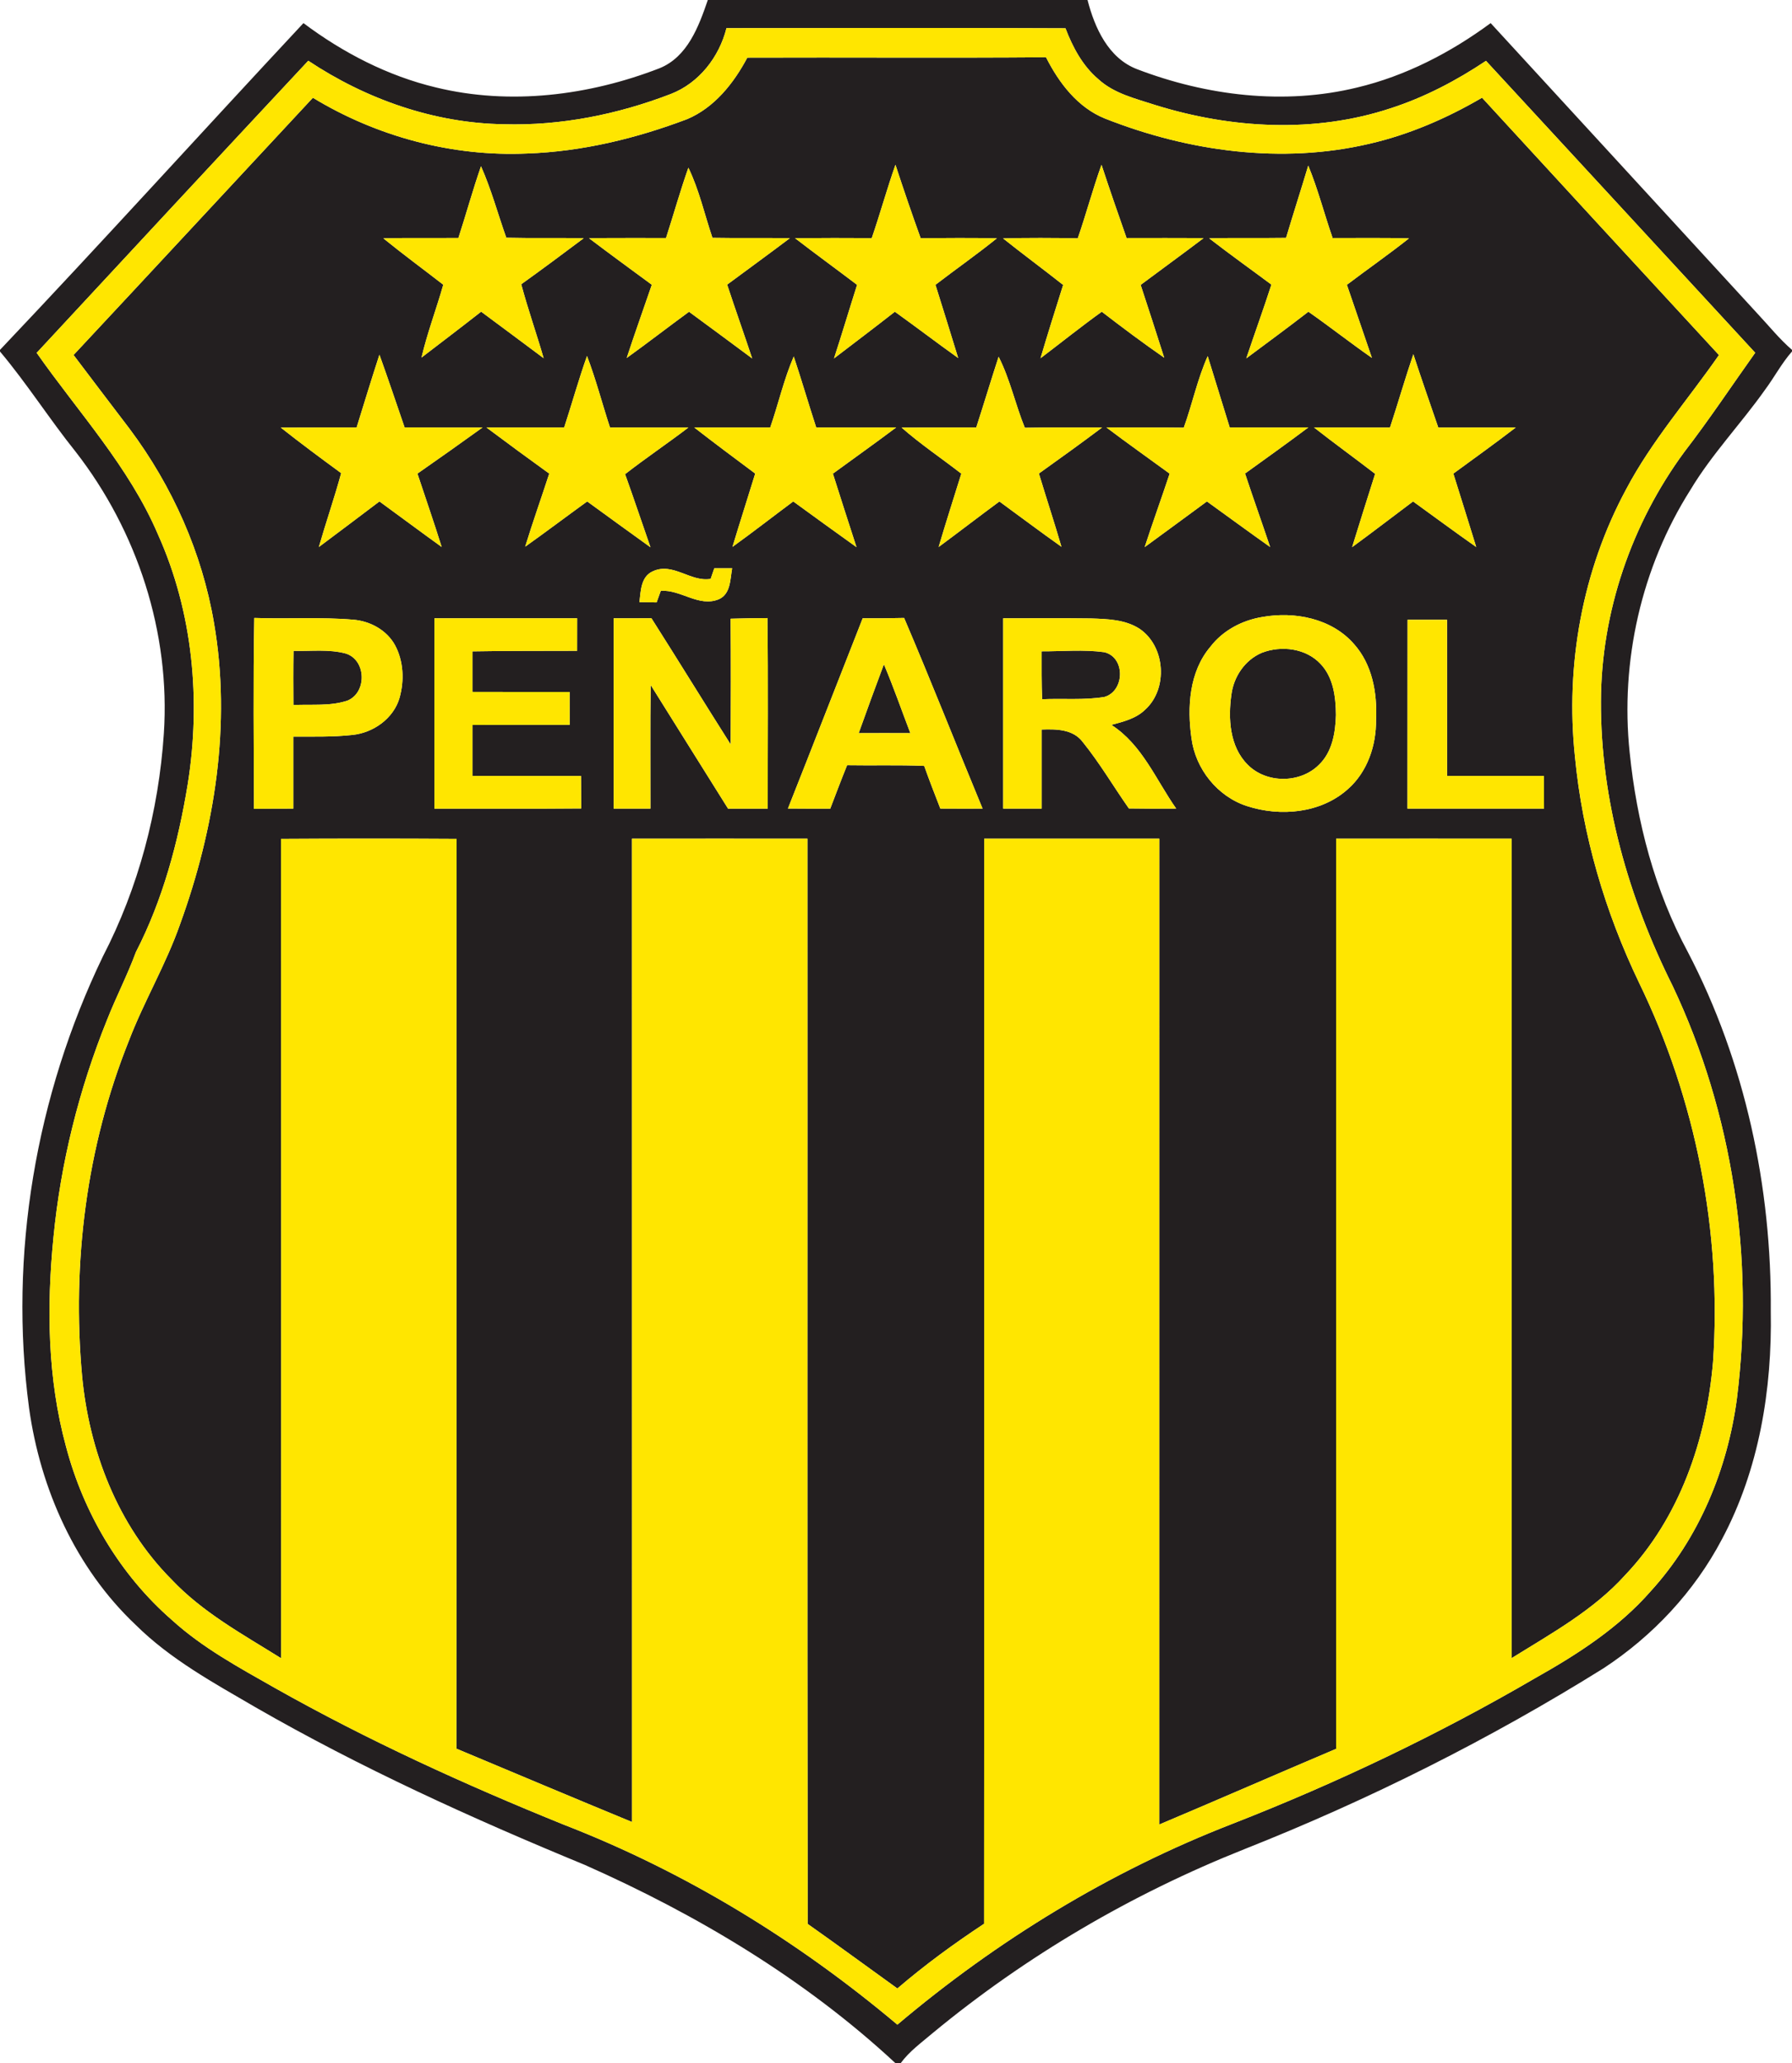 <?xml version="1.0" encoding="UTF-8" ?>
<!DOCTYPE svg PUBLIC "-//W3C//DTD SVG 1.1//EN" "http://www.w3.org/Graphics/SVG/1.1/DTD/svg11.dtd">
<svg width="391pt" height="450pt" viewBox="0 0 391 450" version="1.1" xmlns="http://www.w3.org/2000/svg">
<g id="#ffffffff">
</g>
<g id="#231f20ff">
<path fill="#231f20" opacity="1.00" d=" M 154.44 0.00 L 237.29 0.00 C 238.85 6.06 241.82 12.67 248.07 15.08 C 263.25 20.89 280.19 22.97 296.11 19.09 C 306.69 16.57 316.52 11.47 325.25 5.04 C 344.70 26.18 364.10 47.35 383.54 68.49 C 386.01 71.12 388.26 73.95 391.00 76.31 L 391.00 76.66 C 388.74 79.23 387.15 82.28 385.11 85.02 C 379.87 92.43 373.52 99.03 368.84 106.84 C 358.13 123.73 353.50 144.26 355.58 164.12 C 357.11 179.22 361.04 194.24 368.27 207.64 C 380.81 231.68 386.58 258.94 386.37 285.97 C 386.68 303.04 383.82 320.54 375.71 335.73 C 369.71 347.14 360.63 356.83 349.86 363.88 C 325.02 379.37 298.74 392.54 271.52 403.32 C 246.96 413.08 223.89 426.59 203.51 443.43 C 201.08 445.50 198.43 447.39 196.52 450.00 L 195.38 450.00 C 175.63 431.65 152.12 417.61 127.54 406.73 C 102.98 396.61 78.74 385.60 55.70 372.35 C 46.57 367.03 37.15 361.89 29.59 354.39 C 16.50 342.03 8.80 324.77 6.34 307.09 C 1.88 273.62 7.81 239.01 22.44 208.63 C 30.22 193.60 34.62 176.87 35.75 160.00 C 37.21 138.02 29.98 115.83 16.48 98.50 C 10.77 91.38 5.87 83.65 0.00 76.67 L 0.00 76.31 C 22.31 52.79 44.08 28.74 66.21 5.04 C 74.84 11.51 84.62 16.57 95.15 19.08 C 111.30 23.01 128.49 20.85 143.87 14.90 C 150.02 12.43 152.46 5.77 154.44 0.00 M 158.51 6.14 C 156.92 12.45 152.53 18.11 146.37 20.50 C 134.81 24.95 122.41 27.45 110.00 27.10 C 94.77 26.89 79.88 21.65 67.26 13.25 C 47.46 34.45 27.72 55.70 8.00 76.96 C 17.11 89.95 28.17 101.82 34.47 116.57 C 42.10 133.54 43.88 152.77 40.96 171.05 C 38.89 183.69 35.53 196.26 29.64 207.69 C 27.79 212.71 25.32 217.46 23.36 222.44 C 17.23 237.60 13.24 253.64 11.66 269.93 C 10.16 285.11 10.36 300.66 14.39 315.46 C 18.21 329.98 26.17 343.49 37.54 353.37 C 44.20 359.42 52.16 363.72 59.94 368.14 C 80.23 379.58 101.47 389.27 123.06 398.00 C 149.56 408.27 174.08 423.31 195.80 441.60 C 217.58 423.19 242.25 408.13 268.86 397.81 C 291.67 388.90 313.83 378.34 334.98 366.01 C 344.16 360.85 353.18 355.05 360.17 347.06 C 370.73 335.49 376.95 320.41 378.99 304.97 C 382.79 274.47 378.13 242.88 364.96 215.05 C 355.37 195.85 349.22 174.57 349.31 152.99 C 349.37 133.50 355.98 114.24 367.51 98.57 C 372.92 91.56 377.83 84.16 382.97 76.94 C 363.38 55.73 343.83 34.47 324.23 13.27 C 317.77 17.58 310.83 21.23 303.42 23.62 C 286.85 29.10 268.67 28.06 252.14 22.93 C 247.81 21.51 243.12 20.45 239.66 17.28 C 236.22 14.37 234.06 10.31 232.48 6.17 C 207.82 6.05 183.16 6.11 158.51 6.14 Z" />
<path fill="#231f20" opacity="1.00" d=" M 163.06 12.57 C 184.79 12.49 206.51 12.66 228.23 12.49 C 231.06 18.08 235.12 23.45 241.11 25.86 C 259.30 33.04 279.66 35.86 298.87 31.34 C 307.51 29.35 315.73 25.77 323.37 21.31 C 340.57 40.05 357.81 58.75 375.06 77.44 C 368.29 87.19 360.37 96.18 354.81 106.72 C 345.25 124.43 341.53 145.07 343.64 165.03 C 345.28 182.15 350.19 198.86 357.63 214.34 C 370.05 239.90 375.70 268.71 373.77 297.06 C 372.33 313.99 366.48 331.06 354.60 343.54 C 347.67 351.23 338.51 356.26 329.82 361.66 C 329.81 302.08 329.81 242.51 329.82 182.93 C 317.06 182.91 304.29 182.92 291.53 182.93 C 291.53 249.10 291.54 315.27 291.53 381.44 C 278.65 386.90 265.83 392.51 252.94 397.95 C 252.95 326.28 252.94 254.60 252.95 182.93 C 240.22 182.92 227.48 182.92 214.75 182.93 C 214.73 261.81 214.78 340.70 214.72 419.59 C 208.15 423.93 201.78 428.58 195.80 433.71 C 189.27 429.02 182.80 424.26 176.23 419.63 C 176.10 340.73 176.21 261.83 176.17 182.93 C 163.41 182.92 150.65 182.91 137.89 182.93 C 137.90 254.42 137.89 325.91 137.90 397.40 C 125.10 392.12 112.34 386.75 99.58 381.40 C 99.65 315.26 99.56 249.11 99.62 182.97 C 86.85 182.89 74.08 182.89 61.32 182.97 C 61.37 242.54 61.34 302.12 61.34 361.69 C 53.01 356.48 44.21 351.71 37.40 344.47 C 25.70 332.72 19.45 316.45 17.91 300.12 C 15.67 275.43 18.86 250.14 28.09 227.08 C 31.41 218.39 36.23 210.34 39.30 201.55 C 46.87 180.69 50.51 157.90 46.69 135.86 C 44.09 120.57 37.61 106.03 28.34 93.62 C 24.25 88.22 20.12 82.85 16.05 77.43 C 33.49 58.76 50.86 40.02 68.27 21.32 C 82.25 29.81 98.68 34.21 115.04 33.48 C 127.02 33.06 138.80 30.20 149.97 25.97 C 155.91 23.44 160.10 18.14 163.06 12.57 M 104.95 36.27 C 103.15 41.43 101.71 46.71 100.02 51.90 C 94.56 51.95 89.10 51.85 83.64 51.98 C 87.92 55.46 92.36 58.72 96.72 62.10 C 95.21 67.41 93.23 72.60 91.97 77.99 C 96.31 74.66 100.67 71.36 104.98 67.98 C 109.54 71.34 114.07 74.75 118.62 78.13 C 117.06 72.73 115.18 67.43 113.73 62.00 C 118.32 58.72 122.84 55.34 127.36 51.96 C 121.73 51.85 116.10 51.99 110.47 51.85 C 108.62 46.66 107.19 41.29 104.95 36.27 M 150.20 36.58 C 148.41 41.64 146.97 46.81 145.32 51.91 C 139.72 51.93 134.12 51.87 128.52 51.96 C 133.05 55.39 137.64 58.74 142.22 62.11 C 140.40 67.44 138.49 72.73 136.74 78.08 C 141.32 74.79 145.78 71.33 150.34 68.00 C 154.93 71.39 159.54 74.76 164.12 78.18 C 162.33 72.80 160.43 67.46 158.66 62.08 C 163.22 58.71 167.80 55.37 172.33 51.96 C 166.70 51.85 161.07 51.98 155.45 51.87 C 153.72 46.77 152.56 41.44 150.20 36.58 M 190.20 51.96 C 184.63 51.88 179.05 51.90 173.47 51.95 C 177.94 55.40 182.51 58.71 187.01 62.13 C 185.31 67.47 183.71 72.85 181.97 78.18 C 186.40 74.79 190.86 71.43 195.25 67.99 C 199.89 71.31 204.42 74.78 209.07 78.09 C 207.43 72.77 205.79 67.44 204.11 62.12 C 208.55 58.71 213.14 55.50 217.51 51.98 C 211.96 51.86 206.42 51.91 200.88 51.95 C 198.96 46.64 197.14 41.30 195.38 35.94 C 193.51 41.23 192.03 46.66 190.20 51.96 M 235.16 51.98 C 229.73 51.88 224.29 51.85 218.86 52.00 C 223.18 55.44 227.63 58.72 231.97 62.15 C 230.29 67.47 228.61 72.79 227.03 78.14 C 231.49 74.76 235.85 71.26 240.40 67.99 C 244.87 71.43 249.39 74.81 254.02 78.02 C 252.33 72.72 250.62 67.42 248.88 62.14 C 253.45 58.73 258.06 55.39 262.60 51.95 C 257.00 51.88 251.40 51.92 245.81 51.92 C 243.94 46.61 242.10 41.29 240.34 35.94 C 238.44 41.23 237.00 46.67 235.16 51.98 M 285.45 36.12 C 283.87 41.38 282.18 46.61 280.61 51.88 C 275.01 51.97 269.42 51.84 263.83 51.98 C 268.29 55.44 272.89 58.71 277.41 62.08 C 275.67 67.47 273.73 72.79 271.93 78.16 C 276.46 74.79 281.01 71.45 285.48 67.99 C 290.16 71.26 294.65 74.80 299.34 78.06 C 297.54 72.74 295.68 67.43 293.88 62.12 C 298.38 58.71 303.01 55.49 307.43 51.99 C 301.88 51.84 296.32 51.93 290.77 51.92 C 288.94 46.67 287.57 41.26 285.45 36.12 M 77.81 93.24 C 72.29 93.25 66.78 93.22 61.26 93.26 C 65.58 96.67 70.00 99.95 74.44 103.20 C 72.96 108.62 71.12 113.92 69.57 119.31 C 74.00 116.03 78.38 112.68 82.79 109.37 C 87.32 112.67 91.82 116.03 96.37 119.30 C 94.70 113.94 92.84 108.63 91.08 103.30 C 95.84 99.99 100.57 96.63 105.28 93.24 C 99.61 93.24 93.95 93.26 88.28 93.22 C 86.46 87.93 84.68 82.62 82.79 77.36 C 81.07 82.64 79.45 87.94 77.81 93.24 M 123.10 93.24 C 117.44 93.24 111.79 93.25 106.14 93.24 C 110.68 96.63 115.24 99.99 119.84 103.30 C 118.11 108.62 116.23 113.89 114.59 119.24 C 119.14 116.01 123.60 112.64 128.12 109.37 C 132.71 112.72 137.32 116.05 141.93 119.37 C 140.07 114.05 138.29 108.71 136.39 103.42 C 140.90 99.91 145.65 96.72 150.20 93.25 C 144.49 93.23 138.79 93.25 133.09 93.23 C 131.39 88.05 130.03 82.75 128.08 77.65 C 126.25 82.79 124.79 88.05 123.10 93.24 M 168.06 93.24 C 162.53 93.24 157.00 93.25 151.48 93.24 C 155.87 96.65 160.32 99.97 164.78 103.29 C 163.14 108.62 161.43 113.94 159.82 119.28 C 164.30 116.06 168.65 112.66 173.08 109.37 C 177.67 112.70 182.26 116.05 186.88 119.34 C 185.15 114.00 183.42 108.66 181.73 103.31 C 186.33 99.94 190.99 96.65 195.55 93.22 C 189.73 93.26 183.91 93.24 178.09 93.23 C 176.41 88.09 174.90 82.89 173.19 77.75 C 171.03 82.75 169.84 88.10 168.06 93.24 M 217.89 77.81 C 216.22 82.94 214.67 88.11 213.01 93.24 C 207.58 93.25 202.15 93.22 196.72 93.26 C 200.84 96.88 205.42 99.95 209.75 103.31 C 208.09 108.64 206.38 113.96 204.80 119.31 C 209.24 116.03 213.61 112.66 218.06 109.38 C 222.57 112.67 227.04 116.03 231.60 119.26 C 230.04 113.91 228.29 108.62 226.68 103.28 C 231.31 99.97 235.94 96.65 240.48 93.23 C 234.86 93.27 229.24 93.18 223.61 93.30 C 221.53 88.20 220.39 82.72 217.89 77.81 M 258.29 93.28 C 252.66 93.20 247.03 93.27 241.40 93.22 C 245.94 96.66 250.61 99.94 255.21 103.31 C 253.43 108.66 251.51 113.96 249.76 119.33 C 254.30 116.02 258.82 112.69 263.34 109.37 C 267.94 112.68 272.50 116.04 277.13 119.31 C 275.34 113.96 273.43 108.64 271.66 103.28 C 276.28 99.95 280.92 96.64 285.48 93.22 C 279.76 93.25 274.03 93.25 268.31 93.22 C 266.70 88.04 265.10 82.87 263.51 77.68 C 261.26 82.70 260.16 88.12 258.29 93.28 M 303.29 93.25 C 297.76 93.22 292.23 93.26 286.70 93.23 C 291.09 96.67 295.61 99.94 300.04 103.35 C 298.33 108.67 296.69 114.01 295.02 119.34 C 299.50 116.08 303.88 112.68 308.32 109.37 C 312.91 112.68 317.46 116.06 322.10 119.31 C 320.44 113.97 318.79 108.63 317.11 103.30 C 321.66 99.97 326.24 96.69 330.72 93.25 C 325.09 93.23 319.45 93.24 313.82 93.25 C 311.99 87.93 310.13 82.61 308.38 77.26 C 306.58 82.56 305.03 87.94 303.29 93.25 M 142.46 124.60 C 139.82 125.74 139.81 128.92 139.52 131.33 C 140.46 131.35 142.34 131.37 143.27 131.39 C 143.50 130.76 143.96 129.49 144.18 128.86 C 148.56 128.56 152.50 132.51 156.85 130.70 C 159.45 129.55 159.31 126.32 159.75 123.95 C 158.77 123.95 156.82 123.95 155.85 123.95 C 155.65 124.53 155.26 125.68 155.06 126.26 C 150.68 127.01 146.81 122.57 142.46 124.60 M 275.45 134.57 C 271.04 135.28 266.84 137.49 264.10 141.06 C 259.47 146.51 259.00 154.25 259.97 161.03 C 260.85 167.73 265.64 173.74 272.10 175.82 C 279.38 178.19 288.19 177.39 294.06 172.15 C 298.35 168.40 300.31 162.59 300.24 157.00 C 300.53 151.17 299.43 144.92 295.41 140.45 C 290.55 134.88 282.47 133.31 275.45 134.57 M 55.41 176.41 C 58.27 176.38 61.14 176.37 64.00 176.37 C 64.00 171.13 64.00 165.90 64.00 160.66 C 68.29 160.65 72.60 160.77 76.88 160.30 C 81.46 159.84 85.90 156.70 87.19 152.17 C 88.24 148.42 88.06 144.21 86.20 140.74 C 84.40 137.43 80.74 135.45 77.06 135.16 C 69.88 134.55 62.67 135.04 55.48 134.78 C 55.23 148.65 55.38 162.53 55.41 176.41 M 94.79 134.86 C 94.78 148.70 94.78 162.54 94.79 176.38 C 105.47 176.35 116.14 176.43 126.82 176.33 C 126.79 173.97 126.78 171.61 126.77 169.25 C 118.88 169.23 110.99 169.25 103.09 169.23 C 103.09 165.53 103.09 161.82 103.09 158.12 C 110.16 158.09 117.23 158.11 124.30 158.10 C 124.30 155.71 124.30 153.32 124.29 150.93 C 117.22 150.92 110.16 150.94 103.09 150.91 C 103.09 147.96 103.09 145.02 103.09 142.07 C 110.70 141.93 118.31 141.99 125.92 141.95 C 125.92 139.58 125.92 137.22 125.93 134.86 C 115.55 134.85 105.17 134.86 94.79 134.86 M 133.90 134.86 C 133.89 148.70 133.89 162.53 133.90 176.37 C 136.57 176.38 139.25 176.37 141.92 176.37 C 141.94 167.38 141.85 158.39 141.97 149.40 C 147.62 158.38 153.20 167.40 158.86 176.38 C 161.74 176.37 164.62 176.38 167.51 176.38 C 167.49 162.52 167.62 148.66 167.45 134.81 C 164.77 134.82 162.09 134.87 159.41 134.95 C 159.50 144.09 159.46 153.24 159.43 162.38 C 153.62 153.23 147.95 143.99 142.14 134.85 C 139.39 134.85 136.65 134.85 133.90 134.86 M 188.23 134.86 C 182.78 148.68 177.40 162.54 171.92 176.35 C 175.00 176.38 178.07 176.38 181.15 176.38 C 182.36 173.21 183.56 170.04 184.83 166.90 C 190.44 167.00 196.05 166.81 201.65 167.05 C 202.76 170.17 203.96 173.26 205.17 176.36 C 208.24 176.38 211.31 176.38 214.39 176.37 C 208.65 162.52 203.16 148.56 197.27 134.78 C 194.26 134.86 191.24 134.87 188.23 134.86 M 218.89 134.86 C 218.88 148.70 218.88 162.53 218.89 176.37 C 221.68 176.38 224.48 176.38 227.28 176.37 C 227.28 170.62 227.28 164.87 227.28 159.12 C 230.45 159.01 234.14 159.02 236.25 161.85 C 239.95 166.42 242.93 171.52 246.31 176.33 C 249.75 176.39 253.19 176.39 256.63 176.36 C 252.22 170.08 249.19 162.39 242.49 158.11 C 245.09 157.41 247.87 156.74 249.86 154.79 C 254.90 150.23 254.30 141.02 248.68 137.17 C 245.53 135.11 241.64 135.01 238.00 134.89 C 231.63 134.80 225.26 134.88 218.89 134.86 M 307.12 135.18 C 307.10 148.91 307.12 162.64 307.10 176.37 C 317.03 176.38 326.96 176.38 336.89 176.37 C 336.88 173.99 336.87 171.61 336.87 169.24 C 329.82 169.24 322.78 169.24 315.74 169.24 C 315.73 157.89 315.74 146.53 315.73 135.18 C 312.85 135.17 309.98 135.17 307.12 135.18 Z" />
<path fill="#231f20" opacity="1.00" d=" M 64.04 141.96 C 67.84 142.07 71.76 141.54 75.47 142.55 C 79.93 143.97 80.09 151.03 75.84 152.80 C 72.06 154.08 67.95 153.57 64.02 153.78 C 63.99 149.84 63.98 145.90 64.04 141.96 Z" />
<path fill="#231f20" opacity="1.00" d=" M 227.27 142.06 C 231.82 142.08 236.42 141.63 240.95 142.25 C 245.62 143.38 245.40 150.75 240.98 152.01 C 236.49 152.75 231.91 152.30 227.38 152.51 C 227.25 149.03 227.26 145.54 227.27 142.06 Z" />
<path fill="#231f20" opacity="1.00" d=" M 275.32 142.38 C 279.56 140.74 284.94 141.38 288.13 144.81 C 290.94 147.75 291.46 152.05 291.49 155.94 C 291.39 159.79 290.69 164.03 287.77 166.82 C 283.67 170.90 276.29 170.92 272.22 166.77 C 268.29 162.85 267.95 156.73 268.68 151.53 C 269.16 147.61 271.64 143.94 275.32 142.38 Z" />
<path fill="#231f20" opacity="1.00" d=" M 192.86 144.89 C 194.96 149.83 196.71 154.90 198.63 159.91 C 194.87 159.89 191.11 159.89 187.36 159.91 C 189.16 154.89 190.98 149.88 192.86 144.89 Z" />
</g>
<g id="#ffe600ff">
<path fill="#ffe600" opacity="1.00" d=" M 158.51 6.14 C 183.16 6.11 207.82 6.05 232.48 6.17 C 234.06 10.31 236.22 14.37 239.66 17.28 C 243.12 20.45 247.81 21.51 252.14 22.93 C 268.67 28.06 286.85 29.10 303.42 23.62 C 310.83 21.23 317.77 17.58 324.23 13.27 C 343.83 34.47 363.38 55.73 382.97 76.94 C 377.83 84.16 372.92 91.56 367.51 98.57 C 355.98 114.24 349.37 133.50 349.31 152.99 C 349.22 174.57 355.37 195.85 364.96 215.05 C 378.13 242.88 382.79 274.47 378.99 304.97 C 376.95 320.41 370.73 335.49 360.17 347.06 C 353.18 355.05 344.16 360.85 334.98 366.01 C 313.83 378.34 291.67 388.90 268.86 397.81 C 242.25 408.13 217.58 423.19 195.80 441.60 C 174.08 423.31 149.56 408.27 123.06 398.00 C 101.47 389.27 80.23 379.58 59.94 368.14 C 52.16 363.72 44.20 359.42 37.54 353.37 C 26.17 343.49 18.21 329.98 14.39 315.46 C 10.36 300.66 10.16 285.11 11.66 269.93 C 13.24 253.64 17.23 237.60 23.36 222.44 C 25.32 217.46 27.79 212.71 29.64 207.69 C 35.53 196.26 38.89 183.69 40.96 171.05 C 43.88 152.77 42.10 133.54 34.47 116.57 C 28.17 101.82 17.11 89.95 8.00 76.96 C 27.72 55.70 47.46 34.45 67.26 13.25 C 79.88 21.65 94.77 26.89 110.00 27.10 C 122.41 27.45 134.81 24.95 146.37 20.50 C 152.53 18.11 156.92 12.45 158.51 6.14 M 163.06 12.57 C 160.10 18.14 155.91 23.44 149.97 25.97 C 138.80 30.20 127.02 33.06 115.04 33.48 C 98.68 34.21 82.25 29.81 68.27 21.32 C 50.86 40.02 33.49 58.76 16.05 77.43 C 20.12 82.85 24.25 88.22 28.34 93.62 C 37.61 106.03 44.09 120.57 46.69 135.86 C 50.51 157.90 46.87 180.69 39.30 201.55 C 36.23 210.34 31.41 218.39 28.09 227.08 C 18.86 250.14 15.67 275.43 17.91 300.12 C 19.45 316.45 25.70 332.72 37.40 344.47 C 44.21 351.71 53.01 356.48 61.34 361.69 C 61.34 302.12 61.37 242.54 61.32 182.97 C 74.08 182.89 86.85 182.89 99.62 182.97 C 99.56 249.11 99.65 315.26 99.58 381.40 C 112.34 386.75 125.10 392.12 137.90 397.40 C 137.89 325.91 137.90 254.42 137.89 182.93 C 150.65 182.91 163.41 182.92 176.17 182.93 C 176.21 261.83 176.10 340.73 176.23 419.63 C 182.80 424.26 189.27 429.02 195.80 433.71 C 201.78 428.58 208.15 423.93 214.72 419.59 C 214.78 340.70 214.73 261.81 214.75 182.93 C 227.48 182.92 240.22 182.92 252.95 182.93 C 252.94 254.60 252.95 326.28 252.94 397.95 C 265.83 392.51 278.65 386.90 291.53 381.44 C 291.54 315.27 291.53 249.10 291.53 182.93 C 304.29 182.92 317.06 182.91 329.82 182.93 C 329.81 242.51 329.81 302.08 329.82 361.66 C 338.51 356.26 347.67 351.23 354.60 343.54 C 366.48 331.06 372.33 313.99 373.77 297.06 C 375.70 268.71 370.05 239.90 357.63 214.34 C 350.19 198.86 345.28 182.15 343.64 165.03 C 341.53 145.07 345.25 124.43 354.81 106.72 C 360.37 96.18 368.29 87.19 375.06 77.44 C 357.81 58.75 340.57 40.05 323.37 21.31 C 315.73 25.77 307.51 29.35 298.87 31.34 C 279.66 35.86 259.30 33.04 241.11 25.86 C 235.12 23.45 231.06 18.08 228.23 12.49 C 206.51 12.66 184.79 12.49 163.06 12.57 Z" />
<path fill="#ffe600" opacity="1.00" d=" M 104.95 36.27 C 107.19 41.29 108.62 46.66 110.47 51.85 C 116.10 51.99 121.73 51.85 127.36 51.96 C 122.84 55.34 118.32 58.72 113.73 62.00 C 115.18 67.43 117.06 72.73 118.62 78.13 C 114.07 74.75 109.54 71.34 104.98 67.98 C 100.67 71.36 96.31 74.66 91.97 77.99 C 93.23 72.60 95.21 67.41 96.72 62.10 C 92.36 58.72 87.92 55.46 83.64 51.98 C 89.10 51.85 94.56 51.95 100.02 51.90 C 101.71 46.71 103.15 41.43 104.95 36.27 Z" />
<path fill="#ffe600" opacity="1.00" d=" M 150.20 36.58 C 152.56 41.44 153.72 46.77 155.45 51.87 C 161.07 51.98 166.70 51.85 172.33 51.96 C 167.80 55.37 163.22 58.71 158.66 62.08 C 160.43 67.46 162.33 72.80 164.12 78.18 C 159.54 74.76 154.93 71.39 150.34 68.00 C 145.78 71.33 141.32 74.79 136.74 78.08 C 138.49 72.73 140.40 67.44 142.22 62.11 C 137.64 58.74 133.05 55.39 128.52 51.96 C 134.12 51.87 139.72 51.93 145.32 51.91 C 146.97 46.81 148.41 41.64 150.20 36.58 Z" />
<path fill="#ffe600" opacity="1.00" d=" M 190.20 51.96 C 192.03 46.66 193.51 41.23 195.38 35.94 C 197.14 41.30 198.96 46.64 200.88 51.95 C 206.42 51.91 211.96 51.86 217.51 51.98 C 213.14 55.50 208.55 58.71 204.11 62.12 C 205.79 67.44 207.43 72.77 209.07 78.09 C 204.42 74.78 199.89 71.31 195.25 67.99 C 190.86 71.43 186.40 74.79 181.97 78.18 C 183.71 72.85 185.31 67.47 187.01 62.13 C 182.51 58.71 177.94 55.40 173.47 51.95 C 179.05 51.90 184.63 51.88 190.20 51.96 Z" />
<path fill="#ffe600" opacity="1.00" d=" M 235.16 51.98 C 237.00 46.67 238.44 41.23 240.34 35.94 C 242.10 41.29 243.94 46.61 245.81 51.92 C 251.40 51.92 257.00 51.88 262.60 51.95 C 258.06 55.39 253.45 58.73 248.88 62.14 C 250.62 67.42 252.33 72.72 254.02 78.02 C 249.39 74.81 244.87 71.43 240.40 67.99 C 235.85 71.26 231.49 74.76 227.03 78.14 C 228.61 72.79 230.29 67.47 231.97 62.15 C 227.63 58.72 223.18 55.44 218.86 52.00 C 224.29 51.85 229.73 51.88 235.16 51.98 Z" />
<path fill="#ffe600" opacity="1.00" d=" M 285.45 36.12 C 287.57 41.26 288.94 46.67 290.77 51.92 C 296.32 51.93 301.88 51.84 307.43 51.99 C 303.01 55.49 298.38 58.71 293.88 62.12 C 295.68 67.43 297.54 72.74 299.34 78.06 C 294.65 74.80 290.16 71.26 285.48 67.99 C 281.01 71.45 276.46 74.79 271.93 78.16 C 273.73 72.79 275.67 67.47 277.41 62.08 C 272.89 58.71 268.29 55.44 263.83 51.98 C 269.42 51.84 275.01 51.97 280.61 51.88 C 282.18 46.61 283.87 41.38 285.45 36.12 Z" />
<path fill="#ffe600" opacity="1.00" d=" M 77.81 93.24 C 79.45 87.94 81.07 82.64 82.79 77.36 C 84.68 82.62 86.46 87.93 88.28 93.22 C 93.95 93.26 99.61 93.24 105.28 93.24 C 100.57 96.63 95.84 99.99 91.08 103.30 C 92.84 108.63 94.70 113.94 96.37 119.30 C 91.82 116.03 87.32 112.67 82.79 109.37 C 78.38 112.68 74.00 116.03 69.57 119.31 C 71.12 113.92 72.96 108.62 74.44 103.20 C 70.00 99.95 65.58 96.67 61.26 93.26 C 66.78 93.22 72.29 93.25 77.81 93.24 Z" />
<path fill="#ffe600" opacity="1.00" d=" M 123.10 93.24 C 124.79 88.05 126.25 82.79 128.08 77.65 C 130.03 82.75 131.39 88.05 133.09 93.23 C 138.79 93.25 144.49 93.23 150.20 93.25 C 145.65 96.72 140.90 99.91 136.39 103.42 C 138.29 108.71 140.07 114.05 141.93 119.37 C 137.32 116.05 132.71 112.72 128.12 109.37 C 123.60 112.64 119.14 116.01 114.59 119.24 C 116.23 113.89 118.11 108.62 119.84 103.30 C 115.24 99.99 110.68 96.63 106.14 93.24 C 111.79 93.25 117.44 93.24 123.10 93.24 Z" />
<path fill="#ffe600" opacity="1.00" d=" M 168.06 93.24 C 169.84 88.10 171.03 82.75 173.19 77.75 C 174.90 82.89 176.41 88.09 178.09 93.23 C 183.91 93.24 189.73 93.26 195.55 93.22 C 190.99 96.65 186.33 99.94 181.73 103.31 C 183.42 108.66 185.15 114.00 186.88 119.34 C 182.26 116.05 177.67 112.70 173.08 109.37 C 168.65 112.66 164.30 116.06 159.82 119.28 C 161.43 113.94 163.14 108.62 164.78 103.29 C 160.32 99.97 155.87 96.65 151.48 93.24 C 157.00 93.25 162.53 93.24 168.06 93.24 Z" />
<path fill="#ffe600" opacity="1.00" d=" M 217.89 77.81 C 220.39 82.72 221.53 88.20 223.61 93.30 C 229.24 93.18 234.86 93.27 240.48 93.23 C 235.94 96.65 231.31 99.97 226.68 103.28 C 228.29 108.62 230.04 113.91 231.60 119.26 C 227.04 116.03 222.57 112.67 218.06 109.38 C 213.61 112.66 209.24 116.03 204.80 119.31 C 206.38 113.96 208.09 108.64 209.75 103.31 C 205.42 99.95 200.84 96.88 196.72 93.26 C 202.15 93.22 207.58 93.25 213.01 93.24 C 214.67 88.11 216.22 82.94 217.89 77.81 Z" />
<path fill="#ffe600" opacity="1.00" d=" M 258.29 93.28 C 260.16 88.12 261.26 82.70 263.51 77.68 C 265.10 82.87 266.70 88.04 268.31 93.22 C 274.03 93.25 279.76 93.25 285.48 93.22 C 280.92 96.64 276.28 99.95 271.66 103.28 C 273.43 108.64 275.34 113.96 277.13 119.31 C 272.50 116.04 267.94 112.68 263.34 109.37 C 258.82 112.69 254.30 116.02 249.76 119.33 C 251.51 113.96 253.43 108.66 255.21 103.31 C 250.61 99.94 245.94 96.66 241.40 93.22 C 247.03 93.27 252.66 93.20 258.29 93.28 Z" />
<path fill="#ffe600" opacity="1.00" d=" M 303.29 93.25 C 305.03 87.94 306.58 82.56 308.38 77.26 C 310.13 82.61 311.99 87.93 313.82 93.25 C 319.45 93.24 325.09 93.23 330.72 93.25 C 326.24 96.69 321.66 99.97 317.11 103.30 C 318.79 108.63 320.44 113.97 322.10 119.31 C 317.46 116.06 312.91 112.68 308.32 109.37 C 303.88 112.68 299.50 116.08 295.02 119.34 C 296.69 114.01 298.33 108.67 300.04 103.35 C 295.61 99.94 291.09 96.67 286.70 93.23 C 292.23 93.26 297.76 93.22 303.29 93.25 Z" />
<path fill="#ffe600" opacity="1.00" d=" M 142.46 124.60 C 146.81 122.57 150.68 127.01 155.06 126.26 C 155.26 125.68 155.65 124.53 155.85 123.95 C 156.82 123.95 158.77 123.95 159.75 123.95 C 159.31 126.32 159.45 129.55 156.85 130.70 C 152.50 132.51 148.56 128.56 144.18 128.86 C 143.96 129.49 143.50 130.76 143.27 131.39 C 142.34 131.37 140.46 131.35 139.52 131.33 C 139.81 128.92 139.82 125.74 142.46 124.60 Z" />
<path fill="#ffe600" opacity="1.00" d=" M 275.45 134.57 C 282.47 133.31 290.55 134.88 295.41 140.45 C 299.43 144.92 300.53 151.17 300.24 157.00 C 300.31 162.59 298.35 168.40 294.06 172.15 C 288.19 177.39 279.38 178.19 272.10 175.82 C 265.64 173.74 260.85 167.73 259.97 161.03 C 259.00 154.25 259.47 146.51 264.10 141.06 C 266.84 137.49 271.04 135.28 275.45 134.57 M 275.32 142.38 C 271.64 143.94 269.16 147.61 268.68 151.53 C 267.95 156.73 268.29 162.85 272.22 166.77 C 276.29 170.92 283.67 170.90 287.77 166.82 C 290.69 164.03 291.39 159.79 291.49 155.94 C 291.46 152.05 290.94 147.75 288.13 144.81 C 284.94 141.38 279.56 140.74 275.32 142.38 Z" />
<path fill="#ffe600" opacity="1.00" d=" M 55.41 176.41 C 55.38 162.53 55.23 148.65 55.48 134.78 C 62.67 135.04 69.88 134.55 77.06 135.16 C 80.74 135.45 84.40 137.43 86.20 140.74 C 88.06 144.21 88.24 148.42 87.19 152.17 C 85.90 156.70 81.46 159.84 76.88 160.30 C 72.60 160.77 68.29 160.65 64.00 160.66 C 64.00 165.90 64.00 171.13 64.00 176.37 C 61.14 176.37 58.27 176.38 55.41 176.41 M 64.04 141.96 C 63.98 145.90 63.99 149.84 64.02 153.78 C 67.95 153.57 72.06 154.08 75.84 152.80 C 80.09 151.03 79.93 143.97 75.47 142.55 C 71.76 141.54 67.84 142.07 64.04 141.96 Z" />
<path fill="#ffe600" opacity="1.00" d=" M 94.79 134.86 C 105.17 134.86 115.55 134.85 125.93 134.86 C 125.92 137.22 125.92 139.58 125.92 141.95 C 118.31 141.99 110.70 141.93 103.09 142.07 C 103.09 145.02 103.09 147.96 103.09 150.91 C 110.16 150.94 117.22 150.92 124.29 150.93 C 124.30 153.32 124.30 155.71 124.30 158.10 C 117.23 158.11 110.16 158.09 103.09 158.12 C 103.09 161.82 103.09 165.53 103.09 169.23 C 110.99 169.25 118.88 169.23 126.77 169.25 C 126.78 171.61 126.79 173.97 126.82 176.33 C 116.14 176.43 105.47 176.35 94.79 176.38 C 94.78 162.54 94.78 148.70 94.79 134.86 Z" />
<path fill="#ffe600" opacity="1.00" d=" M 133.90 134.86 C 136.65 134.85 139.39 134.85 142.14 134.85 C 147.95 143.99 153.62 153.23 159.43 162.38 C 159.46 153.24 159.50 144.09 159.41 134.95 C 162.09 134.87 164.77 134.82 167.45 134.81 C 167.62 148.66 167.49 162.52 167.51 176.38 C 164.62 176.38 161.74 176.37 158.86 176.38 C 153.20 167.40 147.62 158.38 141.97 149.40 C 141.85 158.39 141.94 167.38 141.92 176.37 C 139.25 176.37 136.57 176.38 133.90 176.37 C 133.89 162.53 133.89 148.70 133.90 134.86 Z" />
<path fill="#ffe600" opacity="1.00" d=" M 188.23 134.86 C 191.24 134.87 194.26 134.86 197.27 134.78 C 203.16 148.56 208.65 162.52 214.39 176.37 C 211.31 176.38 208.24 176.38 205.17 176.36 C 203.96 173.26 202.76 170.17 201.65 167.05 C 196.05 166.81 190.44 167.00 184.83 166.90 C 183.56 170.04 182.36 173.21 181.15 176.38 C 178.07 176.38 175.00 176.38 171.92 176.35 C 177.40 162.54 182.78 148.68 188.23 134.86 M 192.86 144.89 C 190.98 149.88 189.16 154.89 187.36 159.91 C 191.11 159.89 194.87 159.89 198.63 159.91 C 196.71 154.90 194.96 149.83 192.86 144.89 Z" />
<path fill="#ffe600" opacity="1.00" d=" M 218.89 134.86 C 225.26 134.88 231.63 134.80 238.00 134.89 C 241.64 135.01 245.53 135.11 248.68 137.17 C 254.30 141.02 254.90 150.23 249.86 154.79 C 247.87 156.74 245.09 157.41 242.49 158.11 C 249.19 162.39 252.22 170.08 256.63 176.36 C 253.19 176.39 249.75 176.39 246.31 176.33 C 242.93 171.52 239.95 166.42 236.25 161.85 C 234.14 159.02 230.45 159.01 227.28 159.12 C 227.28 164.87 227.28 170.62 227.28 176.37 C 224.48 176.38 221.68 176.38 218.89 176.37 C 218.88 162.53 218.88 148.70 218.89 134.86 M 227.27 142.06 C 227.26 145.54 227.25 149.03 227.38 152.51 C 231.91 152.30 236.49 152.75 240.98 152.01 C 245.40 150.75 245.62 143.38 240.95 142.25 C 236.42 141.63 231.82 142.08 227.27 142.06 Z" />
<path fill="#ffe600" opacity="1.00" d=" M 307.12 135.18 C 309.98 135.17 312.85 135.17 315.73 135.18 C 315.74 146.53 315.73 157.89 315.74 169.24 C 322.78 169.24 329.82 169.24 336.87 169.24 C 336.87 171.61 336.88 173.99 336.89 176.37 C 326.96 176.38 317.03 176.38 307.10 176.37 C 307.12 162.64 307.10 148.91 307.12 135.18 Z" />
</g>
</svg>
